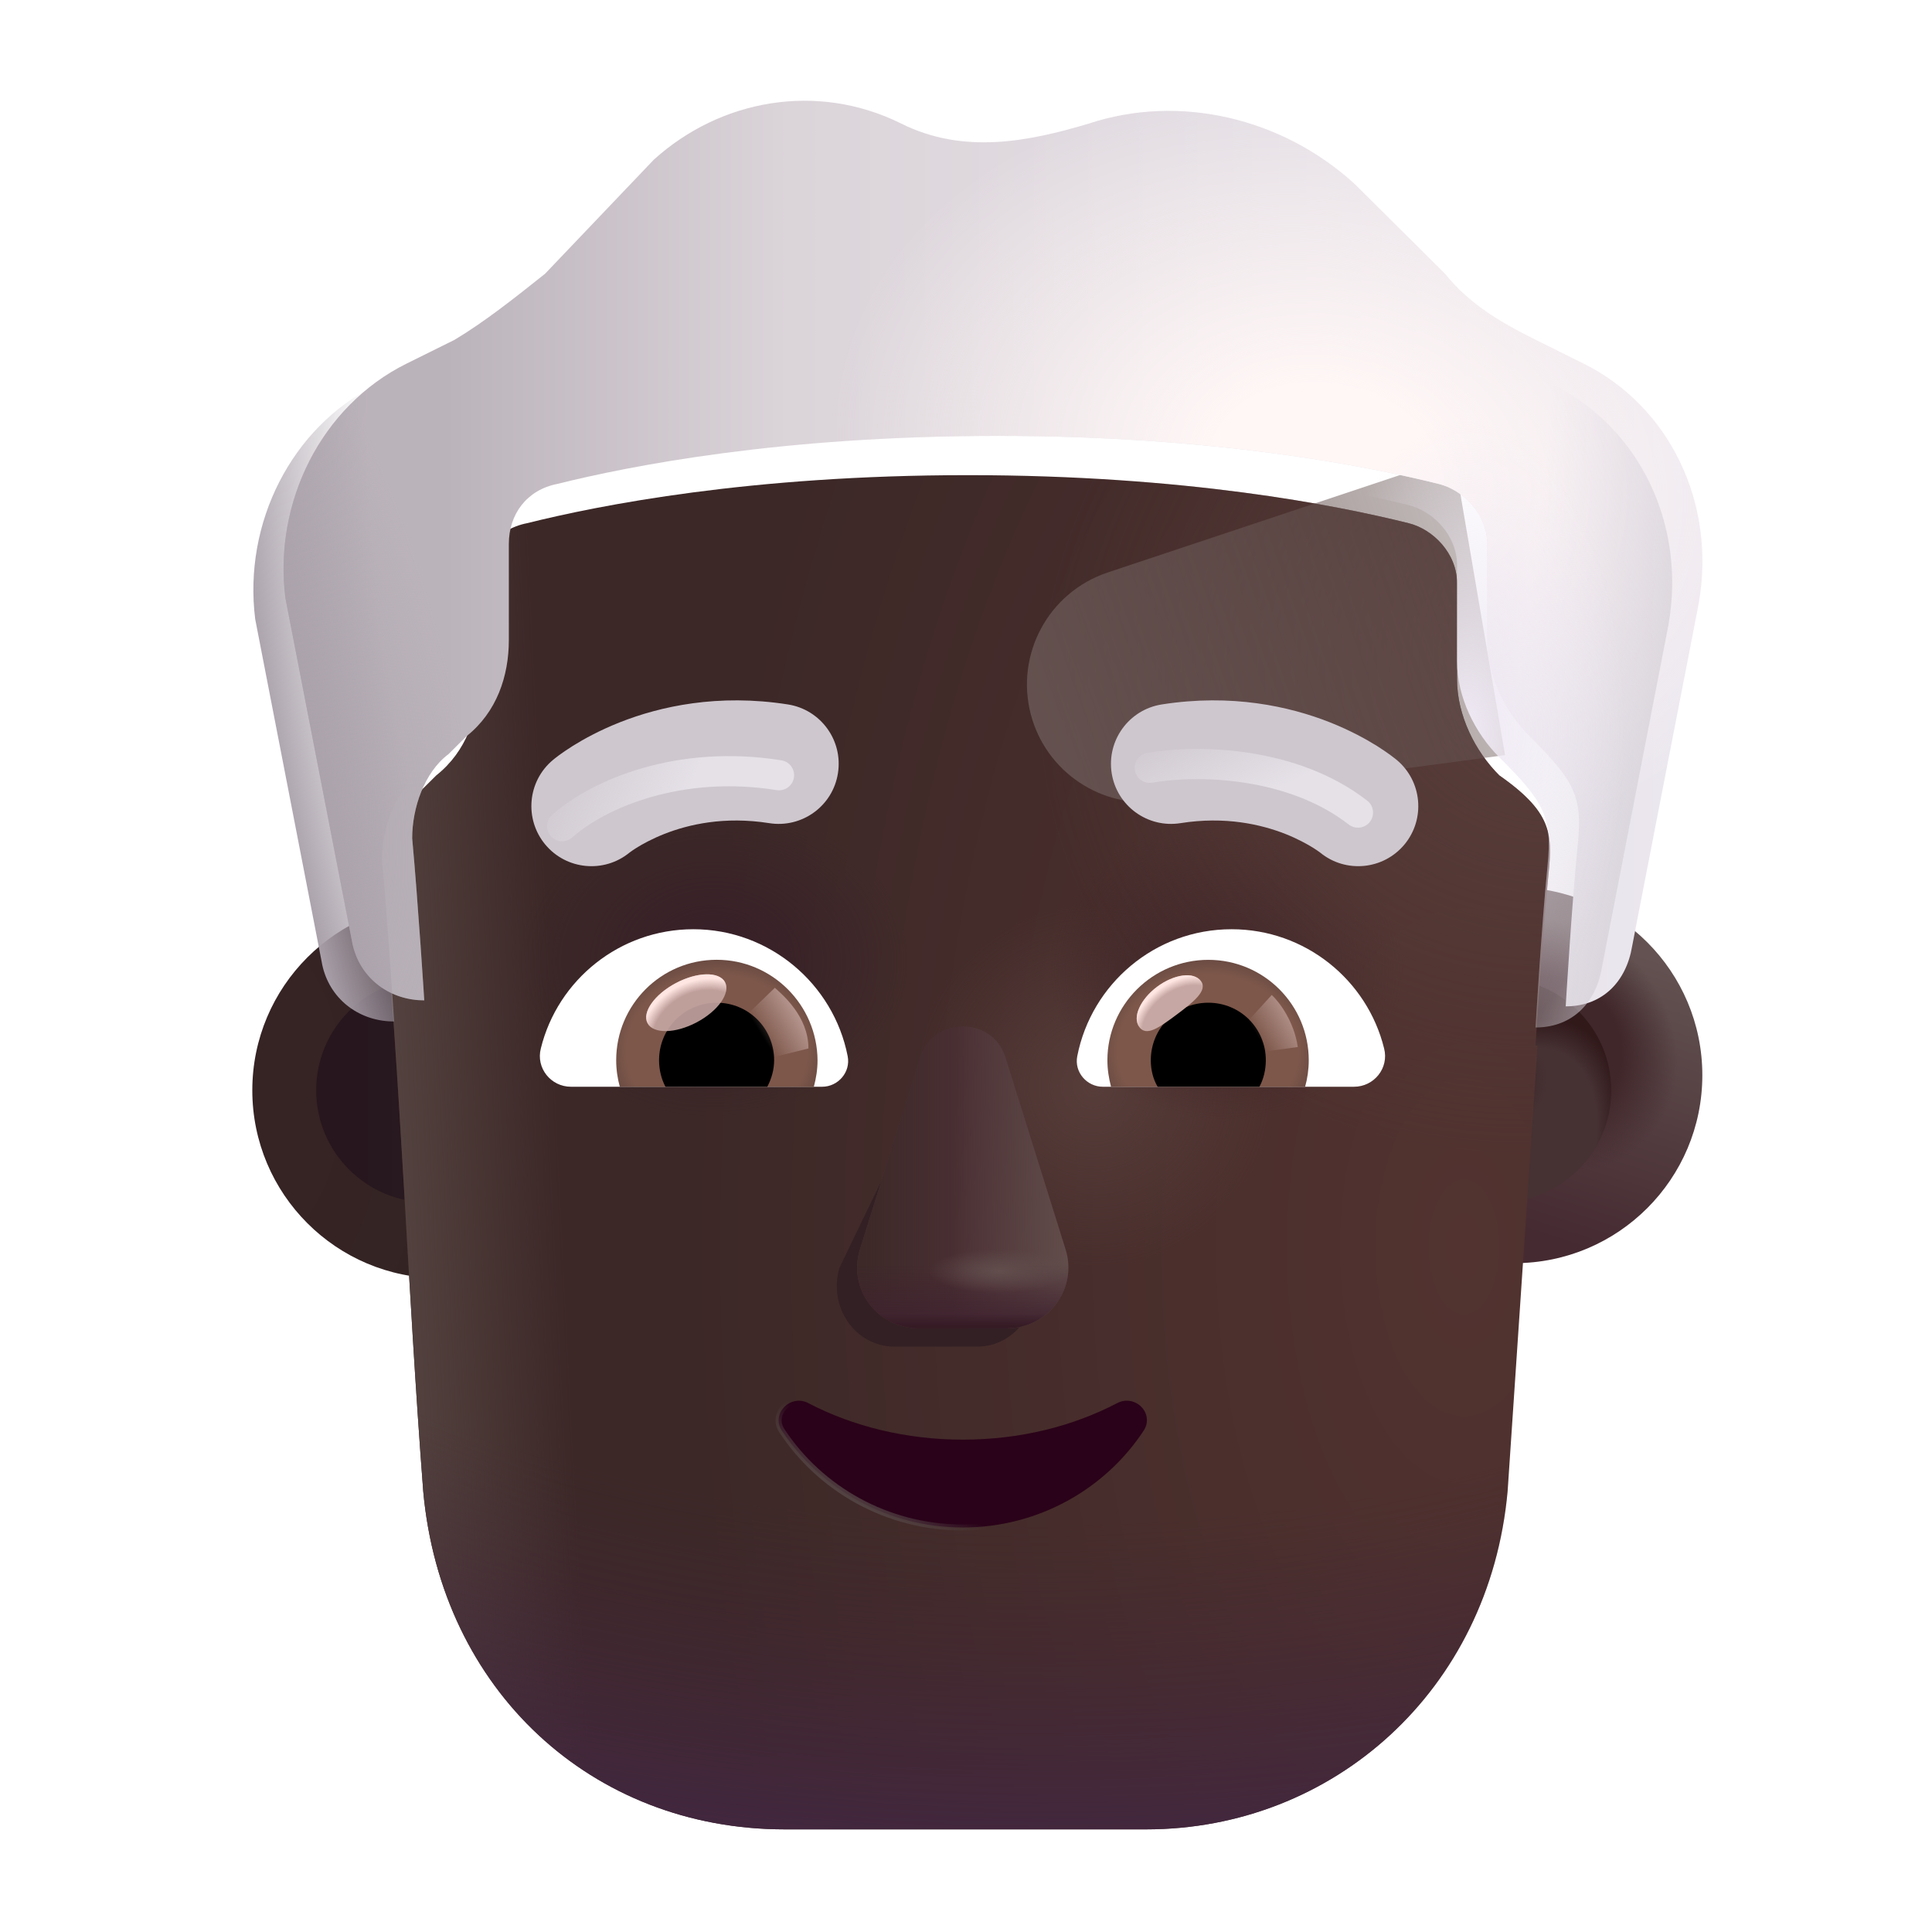 <svg viewBox="0 0 32 32" fill="none" xmlns="http://www.w3.org/2000/svg">
<g filter="url(#filter0_i_3987_20061)">
<circle cx="7.092" cy="18.059" r="3.113" fill="url(#paint0_radial_3987_20061)"/>
</g>
<g filter="url(#filter1_f_3987_20061)">
<circle cx="7.092" cy="18.059" r="1.855" fill="url(#paint1_linear_3987_20061)"/>
</g>
<g filter="url(#filter2_i_3987_20061)">
<circle cx="24.833" cy="18.059" r="3.113" fill="url(#paint2_linear_3987_20061)"/>
<circle cx="24.833" cy="18.059" r="3.113" fill="url(#paint3_radial_3987_20061)"/>
</g>
<g filter="url(#filter3_f_3987_20061)">
<circle cx="24.833" cy="18.059" r="1.855" fill="#463133"/>
<circle cx="24.833" cy="18.059" r="1.855" fill="url(#paint4_radial_3987_20061)"/>
<circle cx="24.833" cy="18.059" r="1.855" fill="url(#paint5_radial_3987_20061)"/>
</g>
<g filter="url(#filter4_i_3987_20061)">
<path d="M6.327 14.234C6.327 13.736 6.527 13.14 6.928 12.841L7.228 12.543C7.728 12.145 7.928 11.548 7.928 10.951V9.36C7.928 8.863 8.228 8.465 8.728 8.366C9.928 8.067 12.429 7.57 16.03 7.57C19.631 7.57 22.132 8.067 23.332 8.366C23.733 8.465 24.133 8.863 24.133 9.36V10.951C24.133 11.548 24.433 12.145 24.833 12.543C25.769 13.199 25.711 13.56 25.633 14.333C25.533 15.328 25.433 17.018 25.433 17.018C25.444 17.018 25.456 17.018 25.467 17.018L24.971 24.4C24.672 27.7 22.077 30 18.984 30H12.997C9.804 30 7.31 27.7 7.01 24.4C6.75 21.012 6.637 17.615 6.327 14.234Z" fill="url(#paint6_radial_3987_20061)"/>
<path d="M6.327 14.234C6.327 13.736 6.527 13.14 6.928 12.841L7.228 12.543C7.728 12.145 7.928 11.548 7.928 10.951V9.36C7.928 8.863 8.228 8.465 8.728 8.366C9.928 8.067 12.429 7.57 16.03 7.57C19.631 7.57 22.132 8.067 23.332 8.366C23.733 8.465 24.133 8.863 24.133 9.36V10.951C24.133 11.548 24.433 12.145 24.833 12.543C25.769 13.199 25.711 13.56 25.633 14.333C25.533 15.328 25.433 17.018 25.433 17.018C25.444 17.018 25.456 17.018 25.467 17.018L24.971 24.4C24.672 27.7 22.077 30 18.984 30H12.997C9.804 30 7.31 27.7 7.01 24.4C6.75 21.012 6.637 17.615 6.327 14.234Z" fill="url(#paint7_linear_3987_20061)"/>
<path d="M6.327 14.234C6.327 13.736 6.527 13.14 6.928 12.841L7.228 12.543C7.728 12.145 7.928 11.548 7.928 10.951V9.36C7.928 8.863 8.228 8.465 8.728 8.366C9.928 8.067 12.429 7.57 16.03 7.57C19.631 7.57 22.132 8.067 23.332 8.366C23.733 8.465 24.133 8.863 24.133 9.36V10.951C24.133 11.548 24.433 12.145 24.833 12.543C25.769 13.199 25.711 13.56 25.633 14.333C25.533 15.328 25.433 17.018 25.433 17.018C25.444 17.018 25.456 17.018 25.467 17.018L24.971 24.4C24.672 27.7 22.077 30 18.984 30H12.997C9.804 30 7.31 27.7 7.01 24.4C6.75 21.012 6.637 17.615 6.327 14.234Z" fill="url(#paint8_radial_3987_20061)"/>
<path d="M6.327 14.234C6.327 13.736 6.527 13.14 6.928 12.841L7.228 12.543C7.728 12.145 7.928 11.548 7.928 10.951V9.36C7.928 8.863 8.228 8.465 8.728 8.366C9.928 8.067 12.429 7.57 16.03 7.57C19.631 7.57 22.132 8.067 23.332 8.366C23.733 8.465 24.133 8.863 24.133 9.36V10.951C24.133 11.548 24.433 12.145 24.833 12.543C25.769 13.199 25.711 13.56 25.633 14.333C25.533 15.328 25.433 17.018 25.433 17.018C25.444 17.018 25.456 17.018 25.467 17.018L24.971 24.4C24.672 27.7 22.077 30 18.984 30H12.997C9.804 30 7.31 27.7 7.01 24.4C6.75 21.012 6.637 17.615 6.327 14.234Z" fill="url(#paint9_radial_3987_20061)"/>
<path d="M6.327 14.234C6.327 13.736 6.527 13.14 6.928 12.841L7.228 12.543C7.728 12.145 7.928 11.548 7.928 10.951V9.36C7.928 8.863 8.228 8.465 8.728 8.366C9.928 8.067 12.429 7.57 16.03 7.57C19.631 7.57 22.132 8.067 23.332 8.366C23.733 8.465 24.133 8.863 24.133 9.36V10.951C24.133 11.548 24.433 12.145 24.833 12.543C25.769 13.199 25.711 13.56 25.633 14.333C25.533 15.328 25.433 17.018 25.433 17.018C25.444 17.018 25.456 17.018 25.467 17.018L24.971 24.4C24.672 27.7 22.077 30 18.984 30H12.997C9.804 30 7.31 27.7 7.01 24.4C6.75 21.012 6.637 17.615 6.327 14.234Z" fill="url(#paint10_radial_3987_20061)"/>
<path d="M6.327 14.234C6.327 13.736 6.527 13.14 6.928 12.841L7.228 12.543C7.728 12.145 7.928 11.548 7.928 10.951V9.36C7.928 8.863 8.228 8.465 8.728 8.366C9.928 8.067 12.429 7.57 16.03 7.57C19.631 7.57 22.132 8.067 23.332 8.366C23.733 8.465 24.133 8.863 24.133 9.36V10.951C24.133 11.548 24.433 12.145 24.833 12.543C25.769 13.199 25.711 13.56 25.633 14.333C25.533 15.328 25.433 17.018 25.433 17.018C25.444 17.018 25.456 17.018 25.467 17.018L24.971 24.4C24.672 27.7 22.077 30 18.984 30H12.997C9.804 30 7.31 27.7 7.01 24.4C6.75 21.012 6.637 17.615 6.327 14.234Z" fill="url(#paint11_radial_3987_20061)"/>
<path d="M6.327 14.234C6.327 13.736 6.527 13.14 6.928 12.841L7.228 12.543C7.728 12.145 7.928 11.548 7.928 10.951V9.36C7.928 8.863 8.228 8.465 8.728 8.366C9.928 8.067 12.429 7.57 16.03 7.57C19.631 7.57 22.132 8.067 23.332 8.366C23.733 8.465 24.133 8.863 24.133 9.36V10.951C24.133 11.548 24.433 12.145 24.833 12.543C25.769 13.199 25.711 13.56 25.633 14.333C25.533 15.328 25.433 17.018 25.433 17.018C25.444 17.018 25.456 17.018 25.467 17.018L24.971 24.4C24.672 27.7 22.077 30 18.984 30H12.997C9.804 30 7.31 27.7 7.01 24.4C6.75 21.012 6.637 17.615 6.327 14.234Z" fill="url(#paint12_radial_3987_20061)"/>
</g>
<g filter="url(#filter5_f_3987_20061)">
<path d="M24.084 7.57L18.345 9.483C17.368 9.809 16.812 10.838 17.074 11.834C17.325 12.786 18.246 13.402 19.222 13.271L24.928 12.507L24.084 7.57Z" fill="url(#paint13_linear_3987_20061)"/>
</g>
<g filter="url(#filter6_ii_3987_20061)">
<path d="M24.933 5.979L25.733 6.376C27.134 7.073 27.934 8.664 27.634 10.355L26.533 16.024C26.435 16.61 26.048 17.003 25.467 17.018C25.456 17.018 25.444 17.018 25.433 17.018C25.433 17.018 25.533 15.328 25.633 14.333C25.714 13.525 25.573 13.279 24.833 12.543C24.433 12.145 24.133 11.548 24.133 10.951V9.36C24.133 8.863 23.733 8.465 23.332 8.366C22.132 8.067 19.631 7.57 16.03 7.57C12.429 7.57 9.928 8.067 8.728 8.366C8.228 8.465 7.928 8.863 7.928 9.36V10.951C7.928 11.548 7.728 12.145 7.228 12.543L6.928 12.841C6.527 13.14 6.327 13.736 6.327 14.234C6.427 15.328 6.527 16.919 6.527 16.919C6.497 16.919 6.466 16.918 6.436 16.916C5.877 16.878 5.422 16.491 5.327 15.925L4.227 10.255C4.027 8.664 4.827 7.073 6.227 6.376L7.028 5.979C7.528 5.68 8.028 5.282 8.528 4.884L10.329 2.995C11.429 2 13.029 1.702 14.43 2.398C15.461 2.911 16.53 2.696 17.531 2.398C19.031 1.901 20.732 2.299 21.932 3.393L23.432 4.884C23.832 5.382 24.333 5.68 24.933 5.979Z" fill="url(#paint14_linear_3987_20061)"/>
<path d="M24.933 5.979L25.733 6.376C27.134 7.073 27.934 8.664 27.634 10.355L26.533 16.024C26.435 16.61 26.048 17.003 25.467 17.018C25.456 17.018 25.444 17.018 25.433 17.018C25.433 17.018 25.533 15.328 25.633 14.333C25.714 13.525 25.573 13.279 24.833 12.543C24.433 12.145 24.133 11.548 24.133 10.951V9.36C24.133 8.863 23.733 8.465 23.332 8.366C22.132 8.067 19.631 7.57 16.03 7.57C12.429 7.57 9.928 8.067 8.728 8.366C8.228 8.465 7.928 8.863 7.928 9.36V10.951C7.928 11.548 7.728 12.145 7.228 12.543L6.928 12.841C6.527 13.14 6.327 13.736 6.327 14.234C6.427 15.328 6.527 16.919 6.527 16.919C6.497 16.919 6.466 16.918 6.436 16.916C5.877 16.878 5.422 16.491 5.327 15.925L4.227 10.255C4.027 8.664 4.827 7.073 6.227 6.376L7.028 5.979C7.528 5.68 8.028 5.282 8.528 4.884L10.329 2.995C11.429 2 13.029 1.702 14.43 2.398C15.461 2.911 16.53 2.696 17.531 2.398C19.031 1.901 20.732 2.299 21.932 3.393L23.432 4.884C23.832 5.382 24.333 5.68 24.933 5.979Z" fill="url(#paint15_radial_3987_20061)"/>
<path d="M24.933 5.979L25.733 6.376C27.134 7.073 27.934 8.664 27.634 10.355L26.533 16.024C26.435 16.61 26.048 17.003 25.467 17.018C25.456 17.018 25.444 17.018 25.433 17.018C25.433 17.018 25.533 15.328 25.633 14.333C25.714 13.525 25.573 13.279 24.833 12.543C24.433 12.145 24.133 11.548 24.133 10.951V9.36C24.133 8.863 23.733 8.465 23.332 8.366C22.132 8.067 19.631 7.57 16.03 7.57C12.429 7.57 9.928 8.067 8.728 8.366C8.228 8.465 7.928 8.863 7.928 9.36V10.951C7.928 11.548 7.728 12.145 7.228 12.543L6.928 12.841C6.527 13.14 6.327 13.736 6.327 14.234C6.427 15.328 6.527 16.919 6.527 16.919C6.497 16.919 6.466 16.918 6.436 16.916C5.877 16.878 5.422 16.491 5.327 15.925L4.227 10.255C4.027 8.664 4.827 7.073 6.227 6.376L7.028 5.979C7.528 5.68 8.028 5.282 8.528 4.884L10.329 2.995C11.429 2 13.029 1.702 14.43 2.398C15.461 2.911 16.53 2.696 17.531 2.398C19.031 1.901 20.732 2.299 21.932 3.393L23.432 4.884C23.832 5.382 24.333 5.68 24.933 5.979Z" fill="url(#paint16_radial_3987_20061)"/>
</g>
<path d="M24.933 5.979L25.733 6.376C27.134 7.073 27.934 8.664 27.634 10.355L26.533 16.024C26.435 16.61 26.048 17.003 25.467 17.018C25.456 17.018 25.444 17.018 25.433 17.018C25.433 17.018 25.533 15.328 25.633 14.333C25.714 13.525 25.573 13.279 24.833 12.543C24.433 12.145 24.133 11.548 24.133 10.951V9.36C24.133 8.863 23.733 8.465 23.332 8.366C22.132 8.067 19.631 7.57 16.03 7.57C12.429 7.57 9.928 8.067 8.728 8.366C8.228 8.465 7.928 8.863 7.928 9.36V10.951C7.928 11.548 7.728 12.145 7.228 12.543L6.928 12.841C6.527 13.14 6.327 13.736 6.327 14.234C6.427 15.328 6.527 16.919 6.527 16.919C6.497 16.919 6.466 16.918 6.436 16.916C5.877 16.878 5.422 16.491 5.327 15.925L4.227 10.255C4.027 8.664 4.827 7.073 6.227 6.376L7.028 5.979C7.528 5.68 8.028 5.282 8.528 4.884L10.329 2.995C11.429 2 13.029 1.702 14.43 2.398C15.461 2.911 16.53 2.696 17.531 2.398C19.031 1.901 20.732 2.299 21.932 3.393L23.432 4.884C23.832 5.382 24.333 5.68 24.933 5.979Z" fill="url(#paint17_radial_3987_20061)"/>
<path d="M24.933 5.979L25.733 6.376C27.134 7.073 27.934 8.664 27.634 10.355L26.533 16.024C26.435 16.61 26.048 17.003 25.467 17.018C25.456 17.018 25.444 17.018 25.433 17.018C25.433 17.018 25.533 15.328 25.633 14.333C25.714 13.525 25.573 13.279 24.833 12.543C24.433 12.145 24.133 11.548 24.133 10.951V9.36C24.133 8.863 23.733 8.465 23.332 8.366C22.132 8.067 19.631 7.57 16.03 7.57C12.429 7.57 9.928 8.067 8.728 8.366C8.228 8.465 7.928 8.863 7.928 9.36V10.951C7.928 11.548 7.728 12.145 7.228 12.543L6.928 12.841C6.527 13.14 6.327 13.736 6.327 14.234C6.427 15.328 6.527 16.919 6.527 16.919C6.497 16.919 6.466 16.918 6.436 16.916C5.877 16.878 5.422 16.491 5.327 15.925L4.227 10.255C4.027 8.664 4.827 7.073 6.227 6.376L7.028 5.979C7.528 5.68 8.028 5.282 8.528 4.884L10.329 2.995C11.429 2 13.029 1.702 14.43 2.398C15.461 2.911 16.53 2.696 17.531 2.398C19.031 1.901 20.732 2.299 21.932 3.393L23.432 4.884C23.832 5.382 24.333 5.68 24.933 5.979Z" fill="url(#paint18_radial_3987_20061)"/>
<path d="M24.933 5.979L25.733 6.376C27.134 7.073 27.934 8.664 27.634 10.355L26.533 16.024C26.435 16.61 26.048 17.003 25.467 17.018C25.456 17.018 25.444 17.018 25.433 17.018C25.433 17.018 25.533 15.328 25.633 14.333C25.714 13.525 25.573 13.279 24.833 12.543C24.433 12.145 24.133 11.548 24.133 10.951V9.36C24.133 8.863 23.733 8.465 23.332 8.366C22.132 8.067 19.631 7.57 16.03 7.57C12.429 7.57 9.928 8.067 8.728 8.366C8.228 8.465 7.928 8.863 7.928 9.36V10.951C7.928 11.548 7.728 12.145 7.228 12.543L6.928 12.841C6.527 13.14 6.327 13.736 6.327 14.234C6.427 15.328 6.527 16.919 6.527 16.919C6.497 16.919 6.466 16.918 6.436 16.916C5.877 16.878 5.422 16.491 5.327 15.925L4.227 10.255C4.027 8.664 4.827 7.073 6.227 6.376L7.028 5.979C7.528 5.68 8.028 5.282 8.528 4.884L10.329 2.995C11.429 2 13.029 1.702 14.43 2.398C15.461 2.911 16.53 2.696 17.531 2.398C19.031 1.901 20.732 2.299 21.932 3.393L23.432 4.884C23.832 5.382 24.333 5.68 24.933 5.979Z" fill="url(#paint19_radial_3987_20061)"/>
<g filter="url(#filter7_f_3987_20061)">
<path d="M15.433 17.831L13.903 21C13.713 21.652 14.169 22.304 14.813 22.304H16.188C16.833 22.304 17.288 21.642 17.098 21L16.169 17.831C15.97 17.129 15.642 17.129 15.433 17.831Z" fill="#332024"/>
</g>
<g filter="url(#filter8_f_3987_20061)">
<path d="M15.233 17.527L14.243 20.696C14.04 21.348 14.526 22 15.213 22H16.679C17.367 22 17.852 21.338 17.65 20.696L16.659 17.527C16.447 16.825 15.456 16.825 15.233 17.527Z" fill="#4B3034"/>
<path d="M15.233 17.527L14.243 20.696C14.04 21.348 14.526 22 15.213 22H16.679C17.367 22 17.852 21.338 17.65 20.696L16.659 17.527C16.447 16.825 15.456 16.825 15.233 17.527Z" fill="url(#paint20_linear_3987_20061)"/>
<path d="M15.233 17.527L14.243 20.696C14.04 21.348 14.526 22 15.213 22H16.679C17.367 22 17.852 21.338 17.65 20.696L16.659 17.527C16.447 16.825 15.456 16.825 15.233 17.527Z" fill="url(#paint21_linear_3987_20061)"/>
<path d="M15.233 17.527L14.243 20.696C14.04 21.348 14.526 22 15.213 22H16.679C17.367 22 17.852 21.338 17.65 20.696L16.659 17.527C16.447 16.825 15.456 16.825 15.233 17.527Z" fill="url(#paint22_linear_3987_20061)"/>
<path d="M15.233 17.527L14.243 20.696C14.04 21.348 14.526 22 15.213 22H16.679C17.367 22 17.852 21.338 17.65 20.696L16.659 17.527C16.447 16.825 15.456 16.825 15.233 17.527Z" fill="url(#paint23_radial_3987_20061)"/>
</g>
<path d="M15.233 17.527L14.243 20.696C14.04 21.348 14.526 22 15.213 22H16.679C17.367 22 17.852 21.338 17.65 20.696L16.659 17.527C16.447 16.825 15.456 16.825 15.233 17.527Z" fill="url(#paint24_linear_3987_20061)"/>
<path d="M13.386 23.239L13.386 23.239L13.386 23.238C13.236 23.162 13.08 23.209 12.986 23.308C12.893 23.407 12.857 23.562 12.953 23.701C13.586 24.66 14.69 25.3 15.946 25.3C17.203 25.3 18.307 24.66 18.94 23.7C19.035 23.558 19.001 23.402 18.906 23.304C18.812 23.206 18.656 23.163 18.507 23.238L18.507 23.238L18.506 23.239C17.766 23.625 16.894 23.845 15.946 23.845C15.008 23.845 14.127 23.625 13.386 23.239Z" fill="#2A0219" stroke="url(#paint25_linear_3987_20061)" stroke-width="0.1"/>
<g filter="url(#filter9_i_3987_20061)">
<path d="M22.883 12.986L22.881 12.984L22.877 12.982L22.869 12.975L22.846 12.957C22.829 12.943 22.806 12.926 22.779 12.906C22.725 12.866 22.651 12.815 22.558 12.756C22.372 12.64 22.108 12.495 21.775 12.363C21.105 12.099 20.149 11.886 18.991 12.068C18.448 12.154 18.078 12.664 18.163 13.207C18.249 13.75 18.759 14.12 19.302 14.034C20.043 13.917 20.637 14.054 21.043 14.214C21.247 14.295 21.402 14.382 21.501 14.443C21.55 14.474 21.584 14.498 21.603 14.512C21.611 14.518 21.616 14.521 21.618 14.523C22.04 14.867 22.661 14.808 23.011 14.389C23.363 13.966 23.305 13.338 22.883 12.986Z" fill="#CEC7CE"/>
</g>
<g filter="url(#filter10_i_3987_20061)">
<path d="M8.909 12.987L8.911 12.986L8.912 12.984L8.916 12.982L8.924 12.975L8.946 12.957C8.964 12.943 8.986 12.926 9.013 12.906C9.068 12.866 9.142 12.815 9.235 12.756C9.421 12.64 9.684 12.495 10.018 12.363C10.687 12.099 11.643 11.886 12.802 12.068C13.345 12.154 13.715 12.664 13.629 13.207C13.544 13.75 13.034 14.12 12.491 14.034C11.749 13.917 11.155 14.054 10.75 14.214C10.546 14.295 10.39 14.382 10.292 14.443C10.243 14.474 10.208 14.498 10.19 14.512C10.182 14.518 10.177 14.521 10.175 14.523C9.753 14.867 9.131 14.808 8.782 14.389C8.43 13.966 8.487 13.339 8.909 12.987Z" fill="#CEC7CE"/>
</g>
<path d="M20.399 15.391C21.617 15.391 22.645 16.23 22.925 17.365C23.009 17.69 22.759 18 22.426 18H18.266C18.002 18 17.79 17.758 17.843 17.493C18.077 16.298 19.129 15.391 20.399 15.391Z" fill="white"/>
<path d="M20.013 15.898C20.936 15.898 21.677 16.646 21.677 17.561C21.677 17.713 21.655 17.864 21.617 18H18.402C18.365 17.856 18.342 17.713 18.342 17.561C18.342 16.646 19.091 15.898 20.013 15.898Z" fill="url(#paint26_radial_3987_20061)"/>
<path d="M19.061 17.561C19.061 17.032 19.484 16.608 20.013 16.608C20.543 16.608 20.966 17.032 20.966 17.561C20.966 17.72 20.929 17.871 20.86 18H19.174C19.098 17.871 19.061 17.72 19.061 17.561Z" fill="black"/>
<g filter="url(#filter11_f_3987_20061)">
<path d="M19.891 16.249C20.01 16.408 19.762 16.601 19.48 16.812C19.198 17.022 18.989 17.171 18.871 17.012C18.752 16.853 18.884 16.554 19.166 16.343C19.448 16.133 19.773 16.091 19.891 16.249Z" fill="#C7A7A3"/>
<path d="M19.891 16.249C20.01 16.408 19.762 16.601 19.48 16.812C19.198 17.022 18.989 17.171 18.871 17.012C18.752 16.853 18.884 16.554 19.166 16.343C19.448 16.133 19.773 16.091 19.891 16.249Z" fill="url(#paint27_radial_3987_20061)"/>
</g>
<g filter="url(#filter12_f_3987_20061)">
<path d="M21.495 17.342C21.434 16.912 21.182 16.588 21.064 16.48L20.58 17.011L20.798 17.437L21.495 17.342Z" fill="url(#paint28_linear_3987_20061)"/>
</g>
<path d="M11.484 15.391C10.266 15.391 9.237 16.23 8.958 17.365C8.874 17.69 9.124 18 9.457 18H13.617C13.881 18 14.093 17.758 14.04 17.493C13.806 16.298 12.747 15.391 11.484 15.391Z" fill="white"/>
<path d="M11.87 15.897C10.947 15.897 10.206 16.646 10.206 17.561C10.206 17.713 10.228 17.864 10.266 18H13.48C13.518 17.856 13.541 17.713 13.541 17.561C13.534 16.646 12.792 15.897 11.87 15.897Z" fill="url(#paint29_radial_3987_20061)"/>
<path d="M12.822 17.561C12.822 17.032 12.399 16.608 11.87 16.608C11.34 16.608 10.916 17.032 10.916 17.561C10.916 17.72 10.954 17.871 11.022 18H12.709C12.777 17.871 12.822 17.72 12.822 17.561Z" fill="black"/>
<g filter="url(#filter13_f_3987_20061)">
<path d="M13.39 17.366C13.39 16.828 12.952 16.47 12.834 16.361L12.296 16.881L12.627 17.555L13.39 17.366Z" fill="url(#paint30_linear_3987_20061)"/>
</g>
<g filter="url(#filter14_f_3987_20061)">
<ellipse cx="11.367" cy="16.608" rx="0.726" ry="0.368" transform="rotate(-27.914 11.367 16.608)" fill="#C7A7A3" fill-opacity="0.9"/>
<ellipse cx="11.367" cy="16.608" rx="0.726" ry="0.368" transform="rotate(-27.914 11.367 16.608)" fill="url(#paint31_radial_3987_20061)"/>
</g>
<g filter="url(#filter15_f_3987_20061)">
<path d="M19.043 12.717C19.845 12.576 21.409 12.616 22.492 13.459" stroke="url(#paint32_linear_3987_20061)" stroke-width="0.5" stroke-linecap="round"/>
</g>
<g filter="url(#filter16_f_3987_20061)">
<path d="M9.31 13.684C9.92 13.144 11.252 12.577 12.903 12.84" stroke="url(#paint33_linear_3987_20061)" stroke-width="0.5" stroke-linecap="round"/>
</g>
<defs>
<filter id="filter0_i_3987_20061" x="3.979" y="14.945" width="6.427" height="6.227" filterUnits="userSpaceOnUse" color-interpolation-filters="sRGB">
<feFlood flood-opacity="0" result="BackgroundImageFix"/>
<feBlend mode="normal" in="SourceGraphic" in2="BackgroundImageFix" result="shape"/>
<feColorMatrix in="SourceAlpha" type="matrix" values="0 0 0 0 0 0 0 0 0 0 0 0 0 0 0 0 0 0 127 0" result="hardAlpha"/>
<feOffset dx="0.2"/>
<feGaussianBlur stdDeviation="0.15"/>
<feComposite in2="hardAlpha" operator="arithmetic" k2="-1" k3="1"/>
<feColorMatrix type="matrix" values="0 0 0 0 0.341 0 0 0 0 0.271 0 0 0 0 0.255 0 0 0 1 0"/>
<feBlend mode="normal" in2="shape" result="effect1_innerShadow_3987_20061"/>
</filter>
<filter id="filter1_f_3987_20061" x="4.737" y="15.703" width="4.711" height="4.711" filterUnits="userSpaceOnUse" color-interpolation-filters="sRGB">
<feFlood flood-opacity="0" result="BackgroundImageFix"/>
<feBlend mode="normal" in="SourceGraphic" in2="BackgroundImageFix" result="shape"/>
<feGaussianBlur stdDeviation="0.25" result="effect1_foregroundBlur_3987_20061"/>
</filter>
<filter id="filter2_i_3987_20061" x="21.72" y="14.695" width="6.477" height="6.477" filterUnits="userSpaceOnUse" color-interpolation-filters="sRGB">
<feFlood flood-opacity="0" result="BackgroundImageFix"/>
<feBlend mode="normal" in="SourceGraphic" in2="BackgroundImageFix" result="shape"/>
<feColorMatrix in="SourceAlpha" type="matrix" values="0 0 0 0 0 0 0 0 0 0 0 0 0 0 0 0 0 0 127 0" result="hardAlpha"/>
<feOffset dx="0.25" dy="-0.25"/>
<feGaussianBlur stdDeviation="0.25"/>
<feComposite in2="hardAlpha" operator="arithmetic" k2="-1" k3="1"/>
<feColorMatrix type="matrix" values="0 0 0 0 0.243 0 0 0 0 0.141 0 0 0 0 0.224 0 0 0 1 0"/>
<feBlend mode="normal" in2="shape" result="effect1_innerShadow_3987_20061"/>
</filter>
<filter id="filter3_f_3987_20061" x="22.478" y="15.703" width="4.711" height="4.711" filterUnits="userSpaceOnUse" color-interpolation-filters="sRGB">
<feFlood flood-opacity="0" result="BackgroundImageFix"/>
<feBlend mode="normal" in="SourceGraphic" in2="BackgroundImageFix" result="shape"/>
<feGaussianBlur stdDeviation="0.25" result="effect1_foregroundBlur_3987_20061"/>
</filter>
<filter id="filter4_i_3987_20061" x="6.327" y="7.57" width="19.345" height="22.73" filterUnits="userSpaceOnUse" color-interpolation-filters="sRGB">
<feFlood flood-opacity="0" result="BackgroundImageFix"/>
<feBlend mode="normal" in="SourceGraphic" in2="BackgroundImageFix" result="shape"/>
<feColorMatrix in="SourceAlpha" type="matrix" values="0 0 0 0 0 0 0 0 0 0 0 0 0 0 0 0 0 0 127 0" result="hardAlpha"/>
<feOffset dy="0.3"/>
<feGaussianBlur stdDeviation="0.25"/>
<feComposite in2="hardAlpha" operator="arithmetic" k2="-1" k3="1"/>
<feColorMatrix type="matrix" values="0 0 0 0 0.227 0 0 0 0 0.098 0 0 0 0 0.086 0 0 0 1 0"/>
<feBlend mode="normal" in2="shape" result="effect1_innerShadow_3987_20061"/>
</filter>
<filter id="filter5_f_3987_20061" x="15.009" y="5.57" width="11.918" height="9.719" filterUnits="userSpaceOnUse" color-interpolation-filters="sRGB">
<feFlood flood-opacity="0" result="BackgroundImageFix"/>
<feBlend mode="normal" in="SourceGraphic" in2="BackgroundImageFix" result="shape"/>
<feGaussianBlur stdDeviation="1" result="effect1_foregroundBlur_3987_20061"/>
</filter>
<filter id="filter6_ii_3987_20061" x="4.196" y="1.519" width="24" height="15.65" filterUnits="userSpaceOnUse" color-interpolation-filters="sRGB">
<feFlood flood-opacity="0" result="BackgroundImageFix"/>
<feBlend mode="normal" in="SourceGraphic" in2="BackgroundImageFix" result="shape"/>
<feColorMatrix in="SourceAlpha" type="matrix" values="0 0 0 0 0 0 0 0 0 0 0 0 0 0 0 0 0 0 127 0" result="hardAlpha"/>
<feOffset dy="-0.5"/>
<feGaussianBlur stdDeviation="0.5"/>
<feComposite in2="hardAlpha" operator="arithmetic" k2="-1" k3="1"/>
<feColorMatrix type="matrix" values="0 0 0 0 0.757 0 0 0 0 0.718 0 0 0 0 0.765 0 0 0 1 0"/>
<feBlend mode="normal" in2="shape" result="effect1_innerShadow_3987_20061"/>
<feColorMatrix in="SourceAlpha" type="matrix" values="0 0 0 0 0 0 0 0 0 0 0 0 0 0 0 0 0 0 127 0" result="hardAlpha"/>
<feOffset dx="0.5" dy="0.15"/>
<feGaussianBlur stdDeviation="0.5"/>
<feComposite in2="hardAlpha" operator="arithmetic" k2="-1" k3="1"/>
<feColorMatrix type="matrix" values="0 0 0 0 0.71 0 0 0 0 0.659 0 0 0 0 0.655 0 0 0 1 0"/>
<feBlend mode="normal" in2="effect1_innerShadow_3987_20061" result="effect2_innerShadow_3987_20061"/>
</filter>
<filter id="filter7_f_3987_20061" x="13.11" y="16.554" width="4.782" height="6.5" filterUnits="userSpaceOnUse" color-interpolation-filters="sRGB">
<feFlood flood-opacity="0" result="BackgroundImageFix"/>
<feBlend mode="normal" in="SourceGraphic" in2="BackgroundImageFix" result="shape"/>
<feGaussianBlur stdDeviation="0.375" result="effect1_foregroundBlur_3987_20061"/>
</filter>
<filter id="filter8_f_3987_20061" x="13.946" y="16.75" width="4" height="5.5" filterUnits="userSpaceOnUse" color-interpolation-filters="sRGB">
<feFlood flood-opacity="0" result="BackgroundImageFix"/>
<feBlend mode="normal" in="SourceGraphic" in2="BackgroundImageFix" result="shape"/>
<feGaussianBlur stdDeviation="0.125" result="effect1_foregroundBlur_3987_20061"/>
</filter>
<filter id="filter9_i_3987_20061" x="18.151" y="11.6" width="5.34" height="3.147" filterUnits="userSpaceOnUse" color-interpolation-filters="sRGB">
<feFlood flood-opacity="0" result="BackgroundImageFix"/>
<feBlend mode="normal" in="SourceGraphic" in2="BackgroundImageFix" result="shape"/>
<feColorMatrix in="SourceAlpha" type="matrix" values="0 0 0 0 0 0 0 0 0 0 0 0 0 0 0 0 0 0 127 0" result="hardAlpha"/>
<feOffset dx="0.25" dy="-0.4"/>
<feGaussianBlur stdDeviation="0.3"/>
<feComposite in2="hardAlpha" operator="arithmetic" k2="-1" k3="1"/>
<feColorMatrix type="matrix" values="0 0 0 0 0.6 0 0 0 0 0.541 0 0 0 0 0.639 0 0 0 1 0"/>
<feBlend mode="normal" in2="shape" result="effect1_innerShadow_3987_20061"/>
</filter>
<filter id="filter10_i_3987_20061" x="8.551" y="11.6" width="5.341" height="3.147" filterUnits="userSpaceOnUse" color-interpolation-filters="sRGB">
<feFlood flood-opacity="0" result="BackgroundImageFix"/>
<feBlend mode="normal" in="SourceGraphic" in2="BackgroundImageFix" result="shape"/>
<feColorMatrix in="SourceAlpha" type="matrix" values="0 0 0 0 0 0 0 0 0 0 0 0 0 0 0 0 0 0 127 0" result="hardAlpha"/>
<feOffset dx="0.25" dy="-0.4"/>
<feGaussianBlur stdDeviation="0.3"/>
<feComposite in2="hardAlpha" operator="arithmetic" k2="-1" k3="1"/>
<feColorMatrix type="matrix" values="0 0 0 0 0.6 0 0 0 0 0.541 0 0 0 0 0.639 0 0 0 1 0"/>
<feBlend mode="normal" in2="shape" result="effect1_innerShadow_3987_20061"/>
</filter>
<filter id="filter11_f_3987_20061" x="18.727" y="16.053" width="1.294" height="1.125" filterUnits="userSpaceOnUse" color-interpolation-filters="sRGB">
<feFlood flood-opacity="0" result="BackgroundImageFix"/>
<feBlend mode="normal" in="SourceGraphic" in2="BackgroundImageFix" result="shape"/>
<feGaussianBlur stdDeviation="0.05" result="effect1_foregroundBlur_3987_20061"/>
</filter>
<filter id="filter12_f_3987_20061" x="20.38" y="16.279" width="1.316" height="1.357" filterUnits="userSpaceOnUse" color-interpolation-filters="sRGB">
<feFlood flood-opacity="0" result="BackgroundImageFix"/>
<feBlend mode="normal" in="SourceGraphic" in2="BackgroundImageFix" result="shape"/>
<feGaussianBlur stdDeviation="0.1" result="effect1_foregroundBlur_3987_20061"/>
</filter>
<filter id="filter13_f_3987_20061" x="12.097" y="16.161" width="1.493" height="1.594" filterUnits="userSpaceOnUse" color-interpolation-filters="sRGB">
<feFlood flood-opacity="0" result="BackgroundImageFix"/>
<feBlend mode="normal" in="SourceGraphic" in2="BackgroundImageFix" result="shape"/>
<feGaussianBlur stdDeviation="0.1" result="effect1_foregroundBlur_3987_20061"/>
</filter>
<filter id="filter14_f_3987_20061" x="10.603" y="16.038" width="1.529" height="1.141" filterUnits="userSpaceOnUse" color-interpolation-filters="sRGB">
<feFlood flood-opacity="0" result="BackgroundImageFix"/>
<feBlend mode="normal" in="SourceGraphic" in2="BackgroundImageFix" result="shape"/>
<feGaussianBlur stdDeviation="0.05" result="effect1_foregroundBlur_3987_20061"/>
</filter>
<filter id="filter15_f_3987_20061" x="18.293" y="11.905" width="4.949" height="2.304" filterUnits="userSpaceOnUse" color-interpolation-filters="sRGB">
<feFlood flood-opacity="0" result="BackgroundImageFix"/>
<feBlend mode="normal" in="SourceGraphic" in2="BackgroundImageFix" result="shape"/>
<feGaussianBlur stdDeviation="0.25" result="effect1_foregroundBlur_3987_20061"/>
</filter>
<filter id="filter16_f_3987_20061" x="8.56" y="12.023" width="5.094" height="2.41" filterUnits="userSpaceOnUse" color-interpolation-filters="sRGB">
<feFlood flood-opacity="0" result="BackgroundImageFix"/>
<feBlend mode="normal" in="SourceGraphic" in2="BackgroundImageFix" result="shape"/>
<feGaussianBlur stdDeviation="0.25" result="effect1_foregroundBlur_3987_20061"/>
</filter>
<radialGradient id="paint0_radial_3987_20061" cx="0" cy="0" r="1" gradientUnits="userSpaceOnUse" gradientTransform="translate(3.979 18.059) scale(3.273 5.727)">
<stop offset="0.351" stop-color="#362324"/>
<stop offset="1" stop-color="#332423"/>
</radialGradient>
<linearGradient id="paint1_linear_3987_20061" x1="7.092" y1="18.578" x2="5.898" y2="18.578" gradientUnits="userSpaceOnUse">
<stop stop-color="#281920"/>
<stop offset="1" stop-color="#27161D"/>
</linearGradient>
<linearGradient id="paint2_linear_3987_20061" x1="26.859" y1="16.023" x2="25.332" y2="20.753" gradientUnits="userSpaceOnUse">
<stop stop-color="#635251"/>
<stop offset="1" stop-color="#452A31"/>
</linearGradient>
<radialGradient id="paint3_radial_3987_20061" cx="0" cy="0" r="1" gradientUnits="userSpaceOnUse" gradientTransform="translate(25.527 17.565) rotate(-36.06) scale(1.907 2.177)">
<stop offset="0.543" stop-color="#40272A"/>
<stop offset="1" stop-color="#40272A" stop-opacity="0"/>
</radialGradient>
<radialGradient id="paint4_radial_3987_20061" cx="0" cy="0" r="1" gradientUnits="userSpaceOnUse" gradientTransform="translate(24.756 19.59) rotate(-61.468) scale(3.206 1.877)">
<stop offset="0.755" stop-color="#31191A" stop-opacity="0"/>
<stop offset="0.916" stop-color="#31191A"/>
</radialGradient>
<radialGradient id="paint5_radial_3987_20061" cx="0" cy="0" r="1" gradientUnits="userSpaceOnUse" gradientTransform="translate(24.833 18.059) rotate(44.708) scale(0.68 0.877)">
<stop stop-color="#352123"/>
<stop offset="1" stop-color="#352123" stop-opacity="0"/>
</radialGradient>
<radialGradient id="paint6_radial_3987_20061" cx="0" cy="0" r="1" gradientUnits="userSpaceOnUse" gradientTransform="translate(24.188 20.375) rotate(180) scale(12.812 25.015)">
<stop stop-color="#523330"/>
<stop offset="1" stop-color="#3C2827"/>
</radialGradient>
<linearGradient id="paint7_linear_3987_20061" x1="5.688" y1="23.188" x2="9.469" y2="23" gradientUnits="userSpaceOnUse">
<stop offset="0.264" stop-color="#544340"/>
<stop offset="1" stop-color="#544340" stop-opacity="0"/>
</linearGradient>
<radialGradient id="paint8_radial_3987_20061" cx="0" cy="0" r="1" gradientUnits="userSpaceOnUse" gradientTransform="translate(17.216 14.246) rotate(90) scale(16.349 27.716)">
<stop offset="0.652" stop-color="#432633" stop-opacity="0"/>
<stop offset="1" stop-color="#422741"/>
</radialGradient>
<radialGradient id="paint9_radial_3987_20061" cx="0" cy="0" r="1" gradientUnits="userSpaceOnUse" gradientTransform="translate(18.111 17.688) rotate(180) scale(2.997 3.021)">
<stop stop-color="#573D3A"/>
<stop offset="1" stop-color="#573D3A" stop-opacity="0"/>
</radialGradient>
<radialGradient id="paint10_radial_3987_20061" cx="0" cy="0" r="1" gradientUnits="userSpaceOnUse" gradientTransform="translate(20.321 15.75) rotate(-90) scale(2.5 2.933)">
<stop offset="0.237" stop-color="#412628"/>
<stop offset="1" stop-color="#412628" stop-opacity="0"/>
</radialGradient>
<radialGradient id="paint11_radial_3987_20061" cx="0" cy="0" r="1" gradientUnits="userSpaceOnUse" gradientTransform="translate(11.821 15.625) rotate(-90) scale(2.594 3.226)">
<stop stop-color="#371F28"/>
<stop offset="1" stop-color="#371F28" stop-opacity="0"/>
</radialGradient>
<radialGradient id="paint12_radial_3987_20061" cx="0" cy="0" r="1" gradientUnits="userSpaceOnUse" gradientTransform="translate(26.312 10.25) rotate(149.204) scale(9.508 8.2)">
<stop stop-color="#5A403D"/>
<stop offset="1" stop-color="#5A403D" stop-opacity="0"/>
</radialGradient>
<linearGradient id="paint13_linear_3987_20061" x1="15.701" y1="13.219" x2="30.889" y2="7.781" gradientUnits="userSpaceOnUse">
<stop stop-color="#685654"/>
<stop offset="1" stop-color="#685654" stop-opacity="0"/>
</linearGradient>
<linearGradient id="paint14_linear_3987_20061" x1="6.875" y1="11.365" x2="28.817" y2="11.365" gradientUnits="userSpaceOnUse">
<stop stop-color="#BBB3BA"/>
<stop offset="0.259" stop-color="#DBD4D9"/>
<stop offset="1" stop-color="#EDE9F1"/>
</linearGradient>
<radialGradient id="paint15_radial_3987_20061" cx="0" cy="0" r="1" gradientUnits="userSpaceOnUse" gradientTransform="translate(21.438 8.188) rotate(-169.032) scale(8.213 6.303)">
<stop offset="0.223" stop-color="#FFF7F6"/>
<stop offset="1" stop-color="#FFF7F6" stop-opacity="0"/>
</radialGradient>
<radialGradient id="paint16_radial_3987_20061" cx="0" cy="0" r="1" gradientUnits="userSpaceOnUse" gradientTransform="translate(3.812 11.562) rotate(-15.461) scale(3.048 8.704)">
<stop stop-color="#AEA6AE"/>
<stop offset="1" stop-color="#AEA6AE" stop-opacity="0"/>
</radialGradient>
<radialGradient id="paint17_radial_3987_20061" cx="0" cy="0" r="1" gradientUnits="userSpaceOnUse" gradientTransform="translate(4.196 9.166) rotate(12.397) scale(24.711 38.714)">
<stop offset="0.847" stop-color="#D8D1DE" stop-opacity="0"/>
<stop offset="1" stop-color="#CDC9CB"/>
</radialGradient>
<radialGradient id="paint18_radial_3987_20061" cx="0" cy="0" r="1" gradientUnits="userSpaceOnUse" gradientTransform="translate(19.507 10.689) rotate(166.403) scale(14.969 23.452)">
<stop offset="0.856" stop-color="#A89FA9" stop-opacity="0"/>
<stop offset="1" stop-color="#A89FA9"/>
</radialGradient>
<radialGradient id="paint19_radial_3987_20061" cx="0" cy="0" r="1" gradientUnits="userSpaceOnUse" gradientTransform="translate(24.281 12.156) rotate(-89.657) scale(5.219 2.626)">
<stop offset="0.053" stop-color="#EEE8F3"/>
<stop offset="1" stop-color="#EEE8F3" stop-opacity="0"/>
</radialGradient>
<linearGradient id="paint20_linear_3987_20061" x1="14.335" y1="20.014" x2="16.084" y2="20.014" gradientUnits="userSpaceOnUse">
<stop stop-color="#3D2928"/>
<stop offset="1" stop-color="#3D2928" stop-opacity="0"/>
</linearGradient>
<linearGradient id="paint21_linear_3987_20061" x1="17.696" y1="20.616" x2="15.784" y2="20.588" gradientUnits="userSpaceOnUse">
<stop stop-color="#624D4B"/>
<stop offset="1" stop-color="#624D4B" stop-opacity="0"/>
</linearGradient>
<linearGradient id="paint22_linear_3987_20061" x1="16.309" y1="22" x2="16.309" y2="20.931" gradientUnits="userSpaceOnUse">
<stop stop-color="#3F222F"/>
<stop offset="1" stop-color="#3F222F" stop-opacity="0"/>
</linearGradient>
<radialGradient id="paint23_radial_3987_20061" cx="0" cy="0" r="1" gradientUnits="userSpaceOnUse" gradientTransform="translate(16.556 21.055) rotate(90) scale(0.367 1.18)">
<stop stop-color="#624E4D"/>
<stop offset="1" stop-color="#624E4D" stop-opacity="0"/>
</radialGradient>
<linearGradient id="paint24_linear_3987_20061" x1="16.181" y1="22.078" x2="16.181" y2="21.766" gradientUnits="userSpaceOnUse">
<stop stop-color="#31171F"/>
<stop offset="1" stop-color="#31171F" stop-opacity="0"/>
</linearGradient>
<linearGradient id="paint25_linear_3987_20061" x1="14.012" y1="25.012" x2="14.824" y2="23.73" gradientUnits="userSpaceOnUse">
<stop stop-color="#564848"/>
<stop offset="0.663" stop-color="#564848" stop-opacity="0"/>
</linearGradient>
<radialGradient id="paint26_radial_3987_20061" cx="0" cy="0" r="1" gradientUnits="userSpaceOnUse" gradientTransform="translate(20.01 17.409) rotate(90) scale(1.684 1.993)">
<stop offset="0.75" stop-color="#7D574A"/>
<stop offset="1" stop-color="#5E433E"/>
</radialGradient>
<radialGradient id="paint27_radial_3987_20061" cx="0" cy="0" r="1" gradientUnits="userSpaceOnUse" gradientTransform="translate(19.584 16.944) rotate(-127.812) scale(0.705 0.971)">
<stop offset="0.766" stop-color="#FFE6E2" stop-opacity="0"/>
<stop offset="0.966" stop-color="#FFE6E2"/>
</radialGradient>
<linearGradient id="paint28_linear_3987_20061" x1="21.46" y1="16.887" x2="20.875" y2="17.248" gradientUnits="userSpaceOnUse">
<stop stop-color="#B4948D"/>
<stop offset="1" stop-color="#B4948D" stop-opacity="0"/>
</linearGradient>
<radialGradient id="paint29_radial_3987_20061" cx="0" cy="0" r="1" gradientUnits="userSpaceOnUse" gradientTransform="translate(11.873 17.409) rotate(90) scale(1.684 1.993)">
<stop offset="0.75" stop-color="#7D574A"/>
<stop offset="1" stop-color="#5E433E"/>
</radialGradient>
<linearGradient id="paint30_linear_3987_20061" x1="13.26" y1="16.887" x2="12.675" y2="17.248" gradientUnits="userSpaceOnUse">
<stop stop-color="#B4948D"/>
<stop offset="1" stop-color="#B4948D" stop-opacity="0"/>
</linearGradient>
<radialGradient id="paint31_radial_3987_20061" cx="0" cy="0" r="1" gradientUnits="userSpaceOnUse" gradientTransform="translate(11.339 17.195) rotate(-90.897) scale(0.921 1.107)">
<stop offset="0.766" stop-color="#FFE6E2" stop-opacity="0"/>
<stop offset="0.966" stop-color="#FFE6E2"/>
</radialGradient>
<linearGradient id="paint32_linear_3987_20061" x1="21.489" y1="12.897" x2="20.706" y2="11.296" gradientUnits="userSpaceOnUse">
<stop stop-color="#E5E1E7"/>
<stop offset="1" stop-color="#E5E1E7" stop-opacity="0"/>
</linearGradient>
<linearGradient id="paint33_linear_3987_20061" x1="11.597" y1="12.659" x2="9.379" y2="11.729" gradientUnits="userSpaceOnUse">
<stop stop-color="#E5E1E7"/>
<stop offset="1" stop-color="#E5E1E7" stop-opacity="0"/>
</linearGradient>
</defs>
</svg>
